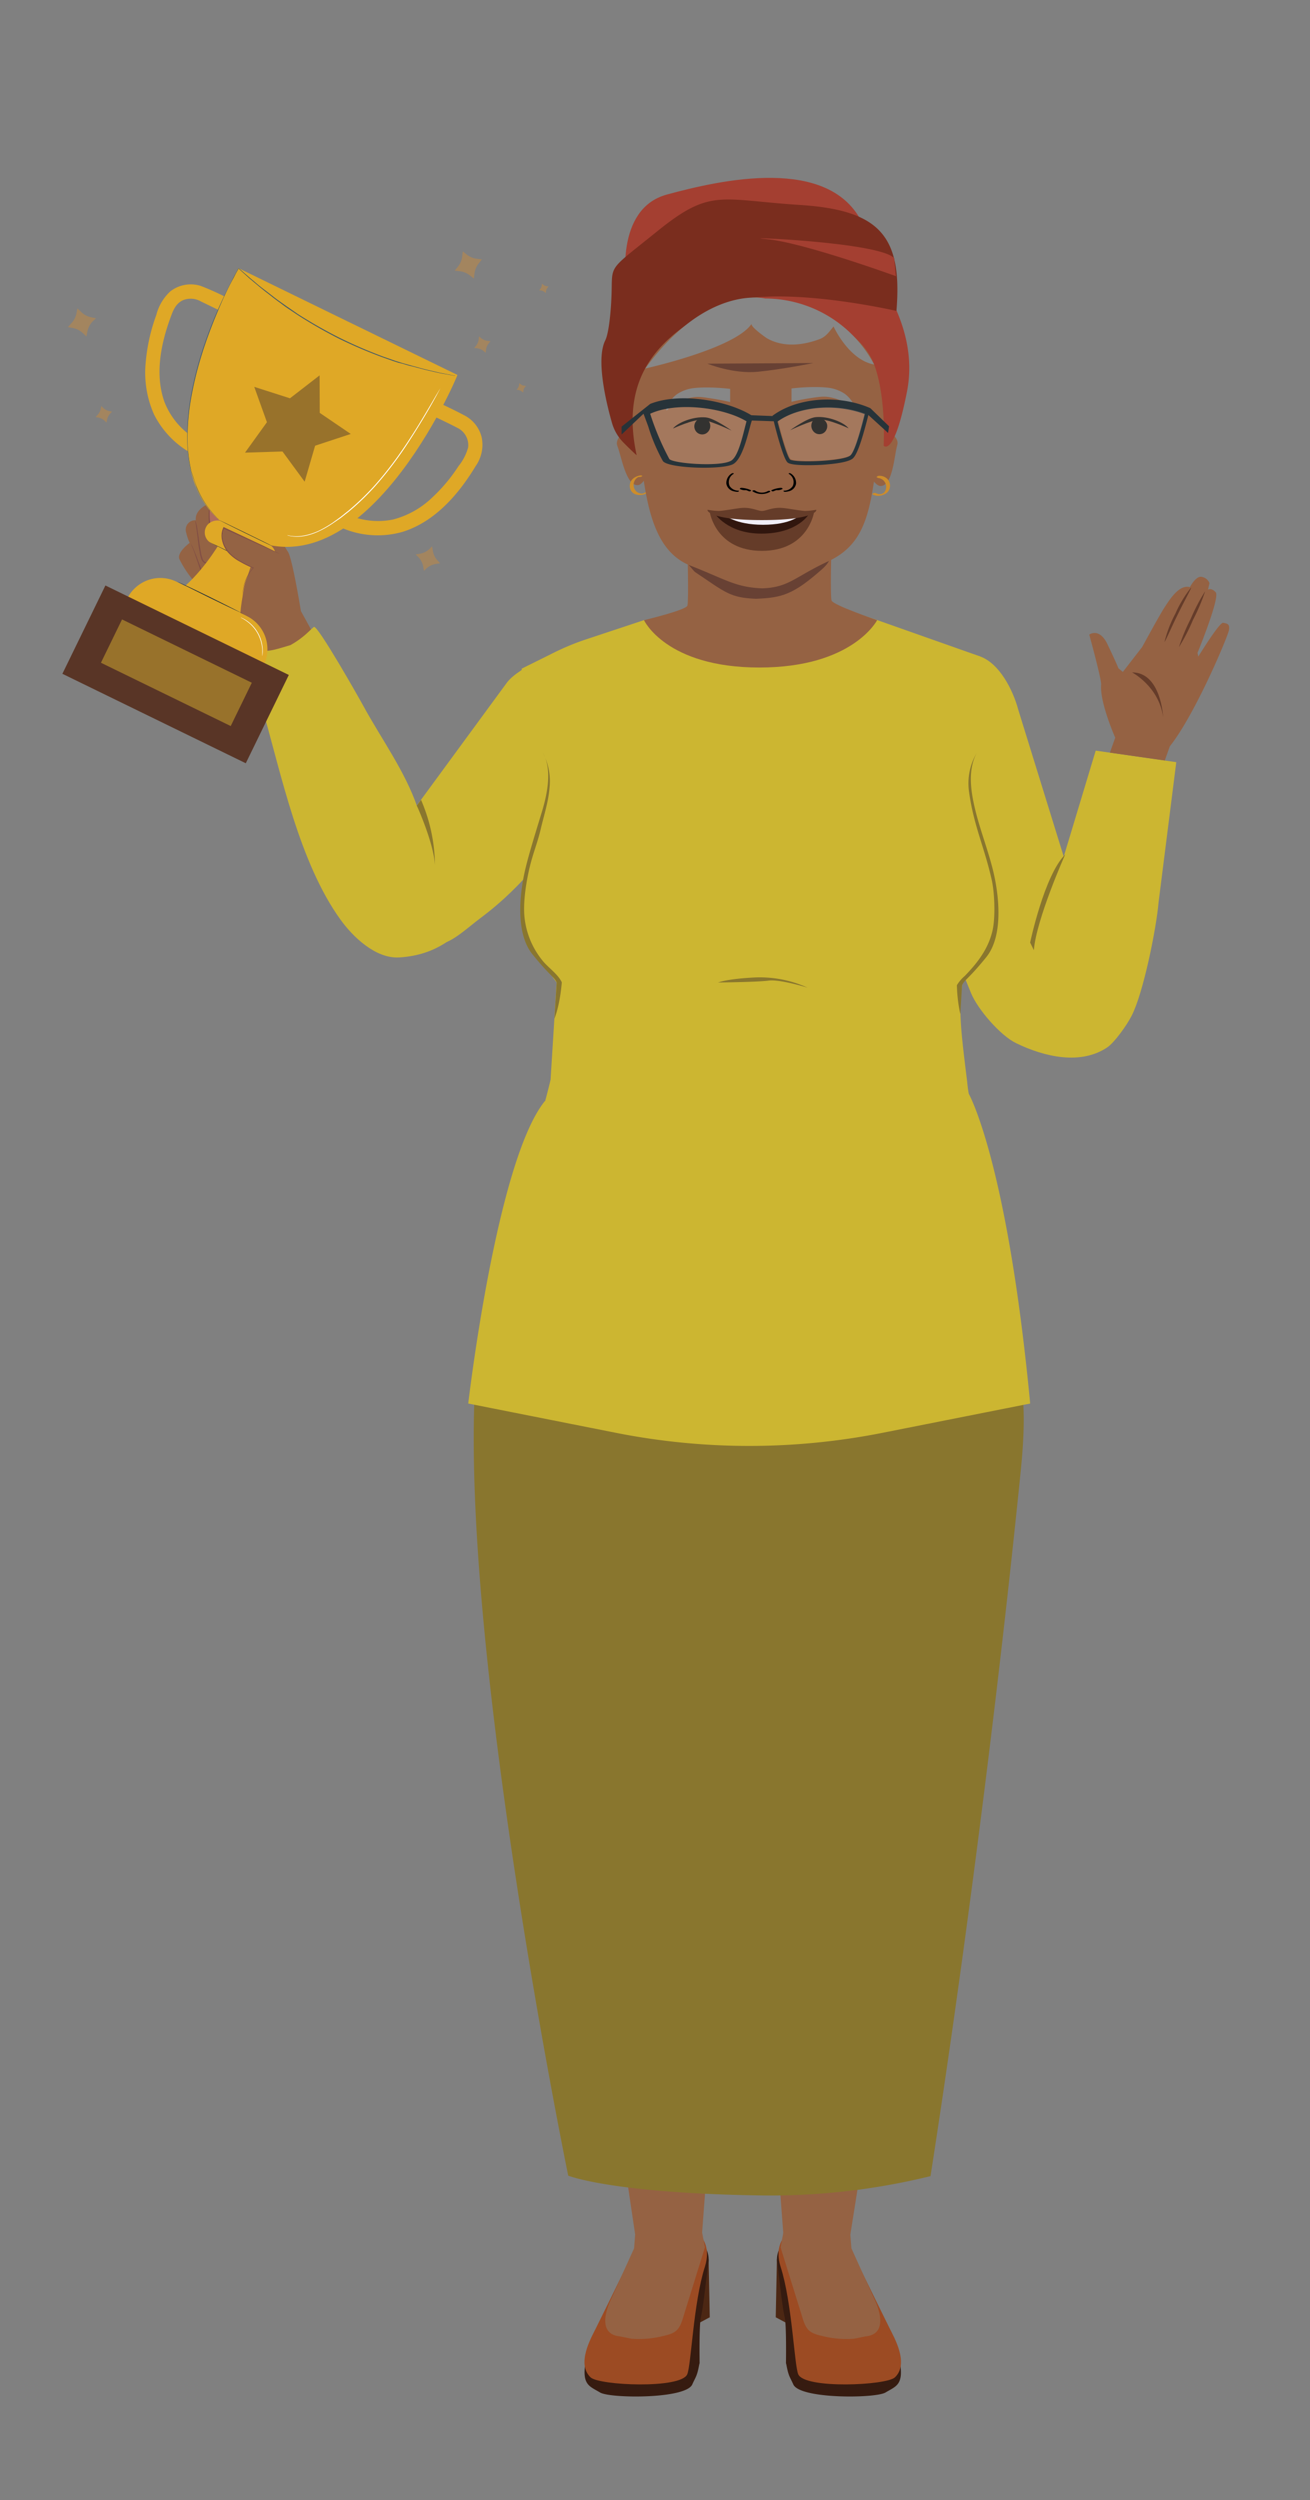 <svg xmlns="http://www.w3.org/2000/svg" viewBox="0 0 432.8 825.52"><rect x="0" y="0" width="432.8" height="825.52" fill="#808080" stroke="none"/><defs><style>.cls-1{fill:#946344;}.cls-2{fill:#af6c5d;}.cls-3{fill:#824f45;}.cls-4{fill:#df8c26;opacity:0.37;}.cls-5{fill:#dfa826;}.cls-6{fill:#273339;}.cls-7{fill:#475c66;}.cls-8{fill:#98722b;}.cls-31,.cls-9{fill:#fff;}.cls-10{fill:#ccb631;}.cls-11{fill:#c95744;}.cls-12{fill:#642b11;}.cls-13{fill:#593526;}.cls-14{fill:#89762e;}.cls-15{fill:#956243;}.cls-16{fill:#4c2713;}.cls-17{fill:#361b10;}.cls-18{fill:#9c4b23;}.cls-19{fill:#242f34;}.cls-20{fill:#653c2a;}.cls-21{fill:#684134;}.cls-22{fill:#ce8d2a;}.cls-23{fill:#010101;}.cls-24{fill:#878787;}.cls-25{fill:#13110f;}.cls-26{fill:#a43f31;}.cls-27{fill:#7a2d1e;}.cls-28{fill:#653c29;}.cls-29{fill:#31160e;}.cls-30{fill:#f1eef7;}.cls-31{opacity:0.14;}</style></defs><g id="Layer_1" data-name="Layer 1"><path class="cls-1" d="M106.13,213.94l-6.72-12.19s-2.84-17.56-4.3-19.6-6.73-12.61-6.73-12.61l-16.3-7.3a4.23,4.23,0,0,0-2.67,3.89s-5.14,1.77-4.72,5.66a3.09,3.09,0,0,0-3.32,2.86,3,3,0,0,0,.17,1.29,15.32,15.32,0,0,0,1.13,3.3c-.62.47-4.27,3.31-3.4,5.37a34.84,34.84,0,0,0,5.84,8.4,3.75,3.75,0,0,0,3.45,1h0l3.7,5s5.18,8.64,9.14,12l2.67,1.83,6,12.16A34.17,34.17,0,0,0,106.13,213.94Z"/><path class="cls-2" d="M69.7,175.13a23.88,23.88,0,0,1-.25-9.6l5.33.77a29.46,29.46,0,0,1,.16,4.88,5.92,5.92,0,0,1-2,4.89,2.14,2.14,0,0,1-2.79.17A2.62,2.62,0,0,1,69.7,175.13Z"/><path class="cls-3" d="M74.78,166.3a2.57,2.57,0,0,1,.21.94,20.69,20.69,0,0,1,.08,2.61c0,.56,0,1.15,0,1.83a6.84,6.84,0,0,1-.34,2.06,5.22,5.22,0,0,1-1.14,2,3.19,3.19,0,0,1-2.26,1.1,1.7,1.7,0,0,1-1.26-.51,2.4,2.4,0,0,1-.54-1.15,14.58,14.58,0,0,1-.45-2.26,21.78,21.78,0,0,1-.11-3.87c.06-1.11.21-1.91.27-2.6a5.93,5.93,0,0,1,.2-.93,3.77,3.77,0,0,1,0,.95c-.05.61-.13,1.5-.16,2.58a25.67,25.67,0,0,0,.2,3.82,18.25,18.25,0,0,0,.45,2.2,2.2,2.2,0,0,0,.47,1,1.24,1.24,0,0,0,1,.39,2.75,2.75,0,0,0,2-1,5.16,5.16,0,0,0,1.11-1.89,6.84,6.84,0,0,0,.35-2c0-.64,0-1.25,0-1.85,0-1.1.06-2,0-2.58S74.76,166.31,74.78,166.3Z"/><path class="cls-3" d="M71.44,176.69a.73.73,0,0,1,.08.25,3.7,3.7,0,0,1,.25.73,6.72,6.72,0,0,1,.45,2.81,8.56,8.56,0,0,1-1.2,4.09,3.17,3.17,0,0,1-2,1.51,2.25,2.25,0,0,1-1.4-.16,2.21,2.21,0,0,1-1-1.06,12.36,12.36,0,0,1-.67-2.61c-.16-.85-.32-1.73-.4-2.44-.18-1.56-.35-3-.5-4.16s-.3-2.14-.41-2.79a6,6,0,0,1-.13-1,5.79,5.79,0,0,1,.34,1,20.19,20.19,0,0,1,.51,2.79c.19,1.19.38,2.6.59,4.14.12.78.26,1.59.41,2.43a12.05,12.05,0,0,0,.66,2.51,1.85,1.85,0,0,0,.82.88,1.7,1.7,0,0,0,1.15.14,2.84,2.84,0,0,0,1.83-1.34A9,9,0,0,0,72,180.49a7.75,7.75,0,0,0-.32-2.75A7.32,7.32,0,0,1,71.44,176.69Z"/><path class="cls-3" d="M71.5,183.71a1.67,1.67,0,0,1,.23.23,6.76,6.76,0,0,1,.55.74,10.49,10.49,0,0,1,1.38,3.07,7.44,7.44,0,0,1-.13,5,4.07,4.07,0,0,1-2.06,2.18,2.15,2.15,0,0,1-1.67,0,3.16,3.16,0,0,1-1.22-1.16,40.58,40.58,0,0,1-2.42-5.64l-1.61-4.72a25.45,25.45,0,0,0-1.2-3.12,11.56,11.56,0,0,1-.41-1.17l.11.3c.06.19.24.45.4.81.36.71.81,1.77,1.33,3.11s1.09,2.92,1.76,4.64A44.28,44.28,0,0,0,69,193.53a2.41,2.41,0,0,0,1.05,1,1.74,1.74,0,0,0,1.38,0,3.79,3.79,0,0,0,1.81-2,7.3,7.3,0,0,0,.21-4.75A13.64,13.64,0,0,0,71.5,183.71Z"/><path class="cls-4" d="M159,111.68l-.76-.61-.09,1a4.2,4.2,0,0,1-.88,2.08l-.62.74,1,.11a3.91,3.91,0,0,1,2.08.88l.73.6.12-1a3.91,3.91,0,0,1,.88-2.08l.59-.75-.94-.11A4.1,4.1,0,0,1,159,111.68Z"/><path class="cls-4" d="M179.48,94l-.43-.34-.06.54a2.54,2.54,0,0,1-.5,1.21l-.37.44.56.06a2.22,2.22,0,0,1,1.2.5l.45.36.06-.56a2.36,2.36,0,0,1,.5-1.21l.35-.43-.54-.07A2.28,2.28,0,0,1,179.48,94Z"/><path class="cls-4" d="M172,126.85l-.43-.35-.07.54a2.36,2.36,0,0,1-.5,1.22l-.35.43.55.07a2.41,2.41,0,0,1,1.22.51l.43.35.06-.56a2.22,2.22,0,0,1,.5-1.2l.36-.45-.56-.06A2.36,2.36,0,0,1,172,126.85Z"/><path class="cls-4" d="M34.15,134.72l-.71-.67-.17.95a4,4,0,0,1-1.05,2l-.65.7.93.18a3.89,3.89,0,0,1,2,1l.68.66.2-.94a4,4,0,0,1,1-2l.65-.7-.93-.17A4.25,4.25,0,0,1,34.15,134.72Z"/><path class="cls-4" d="M26.74,102.92l-1.17-1.11-.3,1.6a6.84,6.84,0,0,1-1.74,3.37L22.42,108l1.59.3A6.67,6.67,0,0,1,27.38,110l1.17,1.11.31-1.59a6.67,6.67,0,0,1,1.74-3.38l1.14-1.07-1.59-.3A6.68,6.68,0,0,1,26.74,102.92Z"/><path class="cls-4" d="M154.14,84l-1.25-1-.18,1.62a6.65,6.65,0,0,1-1.48,3.49l-1,1.25,1.61.18A6.7,6.7,0,0,1,155.32,91l1.25,1,.18-1.61a6.81,6.81,0,0,1,1.48-3.5l1-1.25-1.59-.19A6.73,6.73,0,0,1,154.14,84Z"/><path class="cls-4" d="M143,181.79l-.25-1.41-1,1a6.24,6.24,0,0,1-3,1.44l-1.41.25,1,1a6.16,6.16,0,0,1,1.48,3l.24,1.42,1.06-1A6.08,6.08,0,0,1,144,186.2l1.42-.23-1-1.06A6.11,6.11,0,0,1,143,181.79Z"/><path class="cls-5" d="M142.91,132c3.4,1.65,6.84,3.18,10.22,5a11.14,11.14,0,0,1,6,7.35,12.24,12.24,0,0,1-2,9.57c-5.6,9.28-13.46,18.37-24.12,21.68a29.83,29.83,0,0,1-21.84-2.14c-2.76-1.32-.68-5.63,2.1-4.3a25,25,0,0,0,16.58,2.37,29.14,29.14,0,0,0,12.67-7,54.82,54.82,0,0,0,9-10.68,16.61,16.61,0,0,0,3.15-6.14,6.33,6.33,0,0,0-3.54-6.43c-3.36-1.76-6.81-3.34-10.22-5a2.39,2.39,0,0,1,2.09-4.29Z"/><path class="cls-5" d="M76.05,104.23c-3.21-1.55-6.4-3.13-9.62-4.67a6.79,6.79,0,0,0-5.94-.45c-2.57,1.15-3.4,3.65-4.28,6.09-3.15,8.65-5.09,18.82-1.8,27.71A24.69,24.69,0,0,0,67.2,146.24c2.74,1.39.65,5.67-2.07,4.4A30.24,30.24,0,0,1,50.9,136.86a34,34,0,0,1-2.77-17.1A60.55,60.55,0,0,1,51.64,104a16,16,0,0,1,4.59-7.76,11,11,0,0,1,10-1.87A88.76,88.76,0,0,1,78.15,100a2.38,2.38,0,0,1-2.1,4.22Z"/><path class="cls-5" d="M72.42,179.58l6,1.38h0l.12.11.14,0h0l4.9,4S79,196.28,79.33,206.16l-10.41-5.08-.29-.14-10.44-5.08C66.27,190.11,72.42,179.58,72.42,179.58Z"/><rect class="cls-5" x="75.33" y="167.01" width="8" height="25.05" rx="3.94" transform="translate(-116.81 172.16) rotate(-64.01)"/><path class="cls-5" d="M78.79,88.54,115,106.2l1.92.93,34.2,16.67c-.12.85-31.25,73.75-70.58,53.07h0C39.92,158.59,78.25,89.17,78.79,88.54Z"/><path class="cls-6" d="M69,178.91s3.61,1.88,8.12,4.07,8.17,4,8.21,3.89-3.65-1.81-8.09-4S69,178.9,69,178.91Z"/><path class="cls-6" d="M72.14,171.61s3.9,2,8.76,4.36,8.85,4.33,8.81,4.22-3.9-2-8.76-4.37S72.18,171.56,72.14,171.61Z"/><path class="cls-6" d="M58.48,192s4.85,2.48,10.89,5.47,11,5.19,11,5.19-4.83-2.49-10.89-5.48S58.5,191.94,58.48,192Z"/><path class="cls-7" d="M78.79,88.54l.06.18.46.41,1.76,1.59,1.27,1.15,1.56,1.31c1.13.93,2.37,2,3.84,3.14.72.56,1.5,1.14,2.28,1.77s1.67,1.27,2.48,1.86l1.34,1c.23.16.45.34.69.5l.7.48,3,2a153.15,153.15,0,0,0,13.75,7.88A154,154,0,0,0,126.48,118l3.35,1.18.82.27.8.26,1.62.4c1,.31,2.06.64,3,.83l2.79.73c1.77.5,3.4.83,4.82,1.17l2,.44,1.69.3,2.32.42.61.11.21,0-.2-.06-.61-.12-2.32-.46-1.67-.32c-.62-.12-1.29-.3-2-.46-1.43-.34-3-.67-4.83-1.18l-2.78-.76-3-.83-1.57-.49-.81-.24-.81-.29-3.35-1.17a149.8,149.8,0,0,1-14.5-6.26,153.9,153.9,0,0,1-13.74-7.83l-2.88-2-.72-.48-.69-.5-1.34-.95c-.87-.62-1.75-1.25-2.47-1.84l-2.3-1.78C86.45,95,85.2,94,84.07,93c-.56-.47-1.1-.89-1.57-1.3s-.9-.8-1.29-1.12l-1.78-1.56L79,88.65Z"/><polygon class="cls-8" points="105.59 123.94 95.8 131.51 84 127.73 88.19 139.4 80.95 149.45 93.33 149.07 100.65 159.04 104.11 147.16 115.88 143.28 105.64 136.32 105.59 123.94"/><path class="cls-7" d="M78.79,88.54l-.12.2-.33.6c-.28.52-.7,1.27-1.23,2.26-1,2-2.52,4.88-4.18,8.54s-3.52,8.08-5.24,13.11A114.93,114.93,0,0,0,63.21,130a74.22,74.22,0,0,0-1.29,17.22,47.35,47.35,0,0,0,1,7.5l.19.86.28.8.27.81.27.78,1,3a30.75,30.75,0,0,0,5,8.1c.72.85,1.32,1.49,1.74,1.9l.5.48.16.15a1.29,1.29,0,0,0-.15-.17c-.05-.14-.27-.28-.48-.48-.41-.44-1-1.06-1.71-1.92A30.3,30.3,0,0,1,64,157.88l-.27-.79-.27-.79-.28-.81-.16-.86a49.39,49.39,0,0,1-1-7.47A74.35,74.35,0,0,1,63.41,130a117,117,0,0,1,4.45-16.67c1.72-5,3.57-9.46,5.2-13.13a87.8,87.8,0,0,1,4.19-8.56c.5-1,.92-1.78,1.21-2.26l.32-.59Z"/><path class="cls-9" d="M94.91,176.76l.18.05.55.15a13.77,13.77,0,0,0,2.13.26,14.72,14.72,0,0,0,3.37-.34,20.64,20.64,0,0,0,4.26-1.47,33.42,33.42,0,0,0,4.72-2.72L112.6,171l2.54-2a82,82,0,0,0,10.19-10.05A123.11,123.11,0,0,0,134,147.47c2.43-3.65,4.52-7.07,6.23-9.91s3-5.2,3.93-6.87l1-1.87.26-.48.09-.17-.1.16-.3.47L144,130.66c-.94,1.61-2.33,4-4,6.79s-3.79,6.22-6.25,9.86a122.51,122.51,0,0,1-8.63,11.42,84.35,84.35,0,0,1-10.15,10c-.87.67-1.69,1.36-2.52,2L110,172.51a37.09,37.09,0,0,1-4.68,2.73,21.88,21.88,0,0,1-4.24,1.45,15.09,15.09,0,0,1-3.35.37,12.61,12.61,0,0,1-2.13-.22l-.54-.13Z"/><path class="cls-9" d="M88.22,181.27a2.17,2.17,0,0,1,.57,2.64,5.25,5.25,0,0,1-1.27,1.65l-.64.61a2.6,2.6,0,0,0,.73-.49A4.53,4.53,0,0,0,88.89,184a2.45,2.45,0,0,0-.11-2.13,1.2,1.2,0,0,0-.44-.48C88.32,181.29,88.24,181.26,88.22,181.27Z"/><path class="cls-1" d="M92.44,182.84,74,174.34a7.85,7.85,0,0,0,1.94,8.43,22.81,22.81,0,0,0,7.79,4.79c-4.36,4.57-5.27,14.7,1.78,19.83"/><path class="cls-3" d="M83,204.92a.7.7,0,0,0-.22-.27,4,4,0,0,1-.63-.86,12.21,12.21,0,0,1-1.55-3.57,14.08,14.08,0,0,1-.22-6,13.3,13.3,0,0,1,3.32-6.83l.09.28a41,41,0,0,1-4.42-2.16,13.9,13.9,0,0,1-4.13-3.21,9.21,9.21,0,0,1-1.89-4,6.49,6.49,0,0,1,.43-4.12l.07-.17.15.07,13.18,6.2L91,182.15l1,.49.34.19s-.11,0-.37-.13l-1-.43-3.85-1.74-13.3-6.05.25-.08a6.27,6.27,0,0,0-.42,3.82A9.1,9.1,0,0,0,75.41,182a13.9,13.9,0,0,0,3.9,3.17,41.9,41.9,0,0,0,4.33,2.2l.22.09-.18.19a13.12,13.12,0,0,0-3.25,6.64,14.51,14.51,0,0,0,.18,5.87,12.79,12.79,0,0,0,1.46,3.57Z"/><path class="cls-10" d="M145.7,296.7c-.58-16.4-2.54-14.93-7.83-30.27C133.77,254.55,126,244,120,233c-1.13-2.1-15.13-26.84-16.3-26s-3.18,3.47-7.74,6c-6,1.78-7.13,2.34-13.35,1.68l-1.41,3.73c.41,0,1.65,5.93,1.78,6.39,1.19,4.29,2.58,5.14,3.8,9.43,6.14,21.5,12.16,50.67,25.7,69.39,4,5.58,11.58,13,19.47,12.5,12.72-.78,19.09-7.51,23.07-11.58C154.46,304,145.73,297.66,145.7,296.7Z"/><path class="cls-11" d="M150.41,274.71a51.44,51.44,0,0,0-4.14-9.8,159.14,159.14,0,0,1,5.23,15.53A34.64,34.64,0,0,0,150.41,274.71Z"/><path class="cls-10" d="M192.84,213.92c-6.53-.33-21.36,6.21-25.32,11.4l-29.66,40.43c0,19.1,9.81,27.24-1.72,43.66,0,0,9.21,2.34,10.13,2.08,4-1.1,8.3-5.25,12.59-8.46,15.35-11.46,21.64-22.73,35.38-35.89l24.93-54.47Z"/><path class="cls-12" d="M258.6,319.41A37.2,37.2,0,0,0,242,316.13c-9.18.44-12,1.62-12,1.62s12.55-.11,16.18-.59S258.6,319.41,258.6,319.41Z"/><path class="cls-5" d="M81.5,203.38l-23.16-11.3A12.2,12.2,0,0,0,42,197.7l-.08.17h0l45.12,22h0l.08-.17a12.19,12.19,0,0,0-5.62-16.31Z"/><rect class="cls-13" x="41.79" y="188.98" width="32.44" height="67.41" transform="translate(-167.57 177.22) rotate(-64.01)"/><rect class="cls-8" x="50.32" y="198.29" width="15.91" height="47.7" transform="translate(-166.94 177.16) rotate(-64.01)"/><path class="cls-9" d="M79.51,203.89a3,3,0,0,0,.55.31,13,13,0,0,1,1.41.9,12.2,12.2,0,0,1,3.66,4.1,12.66,12.66,0,0,1,1.52,5.3c0,.71,0,1.29,0,1.68l0,.62,0-.16a2.79,2.79,0,0,0,.08-.45,10.75,10.75,0,0,0,.07-1.7,12.12,12.12,0,0,0-1.48-5.39,11.8,11.8,0,0,0-5.23-5,2.77,2.77,0,0,0-.43-.18Z"/><path class="cls-14" d="M137.71,266s5.54,12.12,6,19.65a55.72,55.72,0,0,0-4.6-21.54Z"/><path class="cls-12" d="M187.89,324c-1.23-2.61-4.34-4.66-6.14-6.9a26.16,26.16,0,0,1-5.87-14.65A55.41,55.41,0,0,1,177.66,287c1.1-4.52,2.44-7.6,3.51-12.12,1-4.3,2.42-8.59,2.78-13a19.46,19.46,0,0,0-2.2-11.41c3.22,5.49,1.42,13.66-.31,19.27-1.82,5.89-4.09,13.46-5.1,17.56-1.81,7.34-3.58,20.71,2.16,27.8s7,7.19,7.76,9c.62,1.43.82,7.94.87,10.57C187.43,329.67,189.25,326.87,187.89,324Z"/><path class="cls-12" d="M187.13,334.59a20.8,20.8,0,0,0,0,3.51l0-2.4S187.14,335.27,187.13,334.59Z"/></g><g id="Layer_2" data-name="Layer 2"><path class="cls-15" d="M282.64,334s41.71,44.77,42.53,94.6c.48,29.8-44.23,309.17-44.23,309.17l-22.05,1.05L237.07,447.19l-19-90.72Z"/><polygon class="cls-16" points="258.58 751 260.78 767.5 256.29 765.11 256.68 745.88 258.58 751"/><path class="cls-17" d="M297.46,780.81c-.6-4.32-6.56-16.43-6.56-16.43l-27.09,10.27-5.64-33.21a7.85,7.85,0,0,0-1.4,5.75c.54,3.32,1.57,14.09,2.47,17.83.63,2.6.43,15.21.43,15.21l.15.59c.69,3.84,1.24,4.11,2.27,6.45,2.14,4.88,27.16,4.66,30.47,2.67S298.38,787.52,297.46,780.81Z"/><path class="cls-18" d="M258.89,738.86s-3,3.23-1,9.54c3.82,11.88,4.53,32.55,5.84,35.54,2.14,4.88,29.14,3.68,31.94,1,4.77-4.54-.25-13.16-1.78-16.24-6.55-13.22-13.36-27.23-13.36-27.23Z"/><path class="cls-15" d="M280.72,735l.57,7.34,8.15,18c2.14,5.27,2.3,10.48-3.36,11.06-.09,0-3.77.77-3.87.78a32.44,32.44,0,0,1-10-.76c-4.07-.93-5.6-1.52-6.88-5.5L257.88,742l1.34-7C267,735.13,272.91,735.29,280.72,735Z"/><path class="cls-15" d="M208.14,334s-38.71,44.77-39.52,94.6c-.49,29.8,41.22,309.17,41.22,309.17l22,1.05,21.82-291.67,19-90.72Z"/><g id="freepik--character-2--inject-2"><path class="cls-14" d="M327.28,392.72c-2.33-17.67-12-31.19-16.39-47.69-.52-1.94-1-3.89-1.44-5.85a30.53,30.53,0,0,1,0-12l-3-.23q-18.69-1.34-37.37-2.64t-37.37-2.44q-14.94-.91-29.87-1.66L201,322.1c1.23-2.87-18.94,40.84-38.9,102.08-21.42,65.69,25.63,294.16,25.63,294.16s14.53,5.92,64.79,6.55a221.56,221.56,0,0,0,54.91-6.39c10.44-67,21.84-153.87,29.82-233,3.34-33.11-2.71-33.45-6.22-66.6C330.93,418.37,327.35,393.23,327.28,392.72Z"/></g><polygon class="cls-16" points="232.2 751 230 767.5 234.49 765.11 234.11 745.88 232.2 751"/><path class="cls-17" d="M193.32,780.81c.6-4.32,6.57-16.43,6.57-16.43L227,774.65l5.64-33.21a7.8,7.8,0,0,1,1.4,5.75c-.54,3.32-1.57,14.09-2.47,17.83-.63,2.6-.43,15.21-.43,15.21l-.15.59c-.69,3.84-1.24,4.11-2.27,6.45-2.14,4.88-27.16,4.66-30.47,2.67S192.4,787.52,193.32,780.81Z"/><path class="cls-18" d="M231.89,738.86s3,3.23,1,9.54c-3.82,11.88-4.53,32.55-5.84,35.54-2.14,4.88-29.14,3.68-31.94,1-4.77-4.54.25-13.16,1.78-16.24,6.55-13.22,13.36-27.23,13.36-27.23Z"/><path class="cls-15" d="M210.06,735l-.57,7.34-8.15,18c-2.14,5.27-2.3,10.48,3.36,11.06.09,0,3.78.77,3.87.78a32.44,32.44,0,0,0,10-.76c4.07-.93,5.6-1.52,6.89-5.5L232.9,742l-1.34-7C223.76,735.13,217.87,735.29,210.06,735Z"/><path class="cls-19" d="M209.92,210.85l-1,9.22-2.47,22.27-3,26.83-2.57,23.21-.86,7.69-.26,2.4a4.92,4.92,0,0,0-.14,1.26.39.39,0,0,1,0,.15c0,.4,1.25.15,1.29-.2l1-9.22,2.47-22.27,3-26.83,2.57-23.21.86-7.7.26-2.39a4.92,4.92,0,0,0,.14-1.26.47.47,0,0,1,0-.16c0-.39-1.25-.14-1.29.21Z"/><path class="cls-10" d="M362,247.84l-10.56,35-15.05-48.6c-1.74-6.51-6.26-15.27-12.62-17.51L308,212.9l-10.74,57.29,23.55,57.7c2.19,5.34,9.66,14,14.86,16.52,9.56,4.66,21.48,7.26,30.16,1.4,2.37-1.6,6.42-7.25,8-10.35,3.92-7.5,8.24-29.09,8.94-37.53l5.85-46.28Z"/><path class="cls-10" d="M325.38,376.84c-.76-3.8-2.36-6.47-3.83-10.1a38.47,38.47,0,0,1-2-9.49c-2.06-16.48-2.91-23.93-1.69-31.93.87-5.64,10.85-15.08,14.55-25.88,3.24-9.48-8.58-82.7-8.58-82.7l-34-12L281,201.87l-.63-.32a3.92,3.92,0,0,0,0,1.29l.11.68c-4.29,6.67-12.24,11.56-21.58,12.23a76.15,76.15,0,0,1-9.41.09,31.68,31.68,0,0,1-24-12.31l.63-.19-13.37,1.42-19,6.3A82.37,82.37,0,0,0,183,215.49l-10.64,5.28,2.21,60.7c.83,13.3-6.06,18.37.23,30.48l9.1,12.44-2,32.11a236.31,236.31,0,0,1-9,29.27H327.09C326.43,383,326,379.66,325.38,376.84Z"/><path class="cls-14" d="M266.81,326.1a38.36,38.36,0,0,0-17.15-3.38c-9.48.45-12.41,1.67-12.41,1.67s12.95-.12,16.7-.62S266.81,326.1,266.81,326.1Z"/><path class="cls-10" d="M154.7,463.41S164,383.35,180,363.57l140.09-2.38s12.66,22.25,20.26,102.22l-48.78,9.67a226.26,226.26,0,0,1-88.08,0Z"/><path class="cls-15" d="M274.73,198.28c-.47-1.51-.05-17.59-.05-17.59l-23.79,3.66-23.78-3.66s.48,17.76,0,19.27-14.35,4.8-14.35,4.8S220,220.4,250.89,220.4s38.9-15.64,38.9-15.64S275.21,199.79,274.73,198.28Z"/><path class="cls-15" d="M368.45,243.56S363.27,231.9,363.8,226c.14-1.65-3.93-16.47-3.93-16.47s3.31-2.44,6,3.15,3.66,8,3.66,8l1.44,1.17,6.4-8.25s5.73-10.55,7.34-13,4.82-7.75,8.42-6.74c0,0,2.09-4.11,4.15-3.33a3.31,3.31,0,0,1,2.31,2l-.49,2.19s1-.83,2.54.83-6,20-6,20l.26,1.23s7-11.41,8.22-11.15,2.28.3,1.9,2.44-11.17,27.85-19.53,38.34l-1.66,4.68-18.14-2.59Z"/><path class="cls-20" d="M398.16,195.21a63.16,63.16,0,0,1-4,9.42,62.7,62.7,0,0,1-4.68,9.07,64.14,64.14,0,0,1,3.93-9.42A63.34,63.34,0,0,1,398.16,195.21Z"/><path class="cls-20" d="M393.51,194c.19.12-2,4-4.42,8.92s-4.13,9-4.35,9a39.77,39.77,0,0,1,3.59-9.32A38.69,38.69,0,0,1,393.51,194Z"/><path class="cls-20" d="M374,222s8.89,4.62,10.3,14.82C384.28,236.84,383.64,222,374,222Z"/><path class="cls-14" d="M351.91,282.15s-9.56,21.42-10.34,31.57l-1.23-2.5S345,289,351.91,282.15Z"/><path class="cls-14" d="M183.92,324.39c-.81-1.86-2.09-2-8-9.29s-4.1-21.11-2.23-28.69c1-4.23,3.39-12,5.27-18.13,1.78-5.79,3.64-14.22.32-19.89a20.12,20.12,0,0,1,2.27,11.78c-.37,4.58-1.83,9-2.87,13.44-1.1,4.67-2.49,7.85-3.63,12.52s-2.16,11-1.83,15.95a27,27,0,0,0,6.06,15.13c1.86,2.31,5.07,4.42,6.33,7.12,0,0-.48,7.07-2.44,12Z"/><path class="cls-14" d="M317.84,325.32c.82-1.86,2.1-2,8-9.28s4.1-21.12,2.23-28.7c-1.69-6.84-4.3-13.41-5.94-20.26-1.41-5.88-2.43-12.87.55-18.46a19.75,19.75,0,0,0-2.5,13c1.54,11.1,5.07,18.13,7.49,29,.95,4.32,1.23,12.42.22,16.73-1.41,6-5,10.63-9.19,14.93a12.38,12.38,0,0,0-2.56,3,49.88,49.88,0,0,0,1,8.95c0,.18.09.35.14.52Z"/><path class="cls-21" d="M226,184.8c.39.27,3.21,3.79,3.61,4.06,10,6.69,11.51,8.51,20.16,8.84,8.65-.33,12.36-1.45,21.66-9.62,3.14-2.76,2.45-3.68,3.14-4.19C259.06,183.85,241.6,184.69,226,184.8Z"/><path class="cls-15" d="M210.56,137.68s-4.41-6.77-6.91-6.49c-1.52.16,2,3.58,2.43,7.46.58,5.19-3.26,5.85-2.05,8.79s2.77,13.17,6.8,12.74c1.6-.18,3.24-3.72,3.24-3.72S211.87,142.3,210.56,137.68Z"/><path class="cls-22" d="M211.83,156.93c-1.77.2-3.51,1.22-3.75,3.12a3.07,3.07,0,0,0,.59,2.21,2.72,2.72,0,0,0,1.45,1,4.52,4.52,0,0,0,3.87-.61c.18-.12.16-.24-.07-.25a1.56,1.56,0,0,0-.87.23,1.59,1.59,0,0,1-1,.34,3.12,3.12,0,0,1-1-.22,2.49,2.49,0,0,1-1.11-.81,3,3,0,0,1-.05-3.57,2.82,2.82,0,0,1,.73-.69,1.76,1.76,0,0,1,.37-.18l.07,0,.11,0c-.06,0,.15,0,.16,0a1.31,1.31,0,0,0,.83-.29c.16-.19-.16-.2-.29-.19Z"/><path class="cls-15" d="M288.93,138.06s3.7-7.18,6.22-7.16c1.53,0-1.63,3.77-1.67,7.67-.06,5.22,3.83,5.5,2.92,8.54s-1.42,13.39-5.48,13.36c-1.6,0-3.59-3.37-3.59-3.37S288.09,142.79,288.93,138.06Z"/><path class="cls-15" d="M291.86,141.72a0,0,0,0,0,0,0c-.9,4.54-2,9.31-2.76,14.78-2,14.45-4.42,23.73-15.48,28.84s-12.87,8.59-21.75,8.92c-8.88-.33-12.21-3-23.64-7.45-10.54-4.09-13.86-15.86-15.87-30.31-.45-3.22-1-6.19-1.59-9-.42-2.1-.85-4.12-1.24-6.09a.19.19,0,0,0,0-.08v0c-1.42-7.25-2.28-13.94-.33-22,2-8.36,8.91-18.73,19.42-25.28h0a0,0,0,0,0,0,0,41.62,41.62,0,0,1,22.11-6.38c22.79,0,38.37,18.38,41.55,31.67C294.25,127.52,293.32,134.31,291.86,141.72Z"/><path class="cls-23" d="M253.65,162.16a4,4,0,0,1-4.2-.21c-.26-.19-1.15,0-.78.29a5.57,5.57,0,0,0,5.72.17c.16-.1.13-.24-.06-.31a.89.89,0,0,0-.68.06"/><path class="cls-23" d="M248.07,161.84a8.78,8.78,0,0,0-3.09-.77.72.72,0,0,0-.47.15c-.09.08-.11.19,0,.25a3.39,3.39,0,0,0,1.69.39.65.65,0,0,0,.53-.2c.09-.15-.08-.24-.22-.24a2.66,2.66,0,0,1-1.37-.31l-.47.4a7.84,7.84,0,0,1,2.76.69.67.67,0,0,0,.57-.06c.11-.07.23-.22.06-.3"/><path class="cls-23" d="M243.88,162a3.42,3.42,0,0,1-2.81-1.51,3.11,3.11,0,0,1,1.26-4c.15-.1.07-.23-.07-.26a.76.76,0,0,0-.57.13,3.66,3.66,0,0,0-1.71,3.39,3.12,3.12,0,0,0,2.43,2.46,5.62,5.62,0,0,0,1.16.19c.16,0,.45-.06.53-.2s-.07-.22-.22-.22"/><path class="cls-23" d="M254.91,161.84a8.78,8.78,0,0,1,3.08-.77.74.74,0,0,1,.48.15c.09.08.11.19,0,.25a3.41,3.41,0,0,1-1.7.39.64.64,0,0,1-.52-.2c-.09-.15.08-.24.22-.24a2.68,2.68,0,0,0,1.37-.31l.47.4a7.84,7.84,0,0,0-2.76.69.67.67,0,0,1-.57-.06c-.11-.07-.23-.22-.06-.3"/><path class="cls-23" d="M259.1,162a3.39,3.39,0,0,0,2.8-1.51,3.09,3.09,0,0,0-1.26-4c-.14-.1-.06-.23.08-.26a.74.74,0,0,1,.56.13,3.65,3.65,0,0,1,1.72,3.39,3.12,3.12,0,0,1-2.43,2.46,5.61,5.61,0,0,1-1.17.19c-.16,0-.44-.06-.52-.2s.07-.22.22-.22"/><path class="cls-24" d="M261.5,128.31c0,.83,0,1.65,0,2.47,0,.63,0,1.26,0,1.88,2.28-.54,4.23-.89,5.71-1.12,3.11-.49,4.71-.73,6.52-.46a17.83,17.83,0,0,1,4.15,1.19,11.13,11.13,0,0,1,2.19,1c1.54,1,2.17,2.16,2.42,2.06s-.15-1.1-.19-1.21a9.65,9.65,0,0,0-3.29-4.15,12.81,12.81,0,0,0-4.22-1.76c-1.79-.41-6.75-.7-13.33.05"/><path class="cls-25" d="M269.4,138.23a2.88,2.88,0,0,1,3.83,1.81,2.78,2.78,0,0,1-.66,2.53,2.58,2.58,0,0,1-3,.52,2.86,2.86,0,0,1-1.41-3.32,2.55,2.55,0,0,1,1.2-1.54"/><path class="cls-25" d="M261,142.08s5.62-4.09,8.5-4.35c4.2-.39,9.37,1.76,10.86,3.69,0,0-6.85-3.22-9.8-2.87S261,142.08,261,142.08Z"/><path class="cls-24" d="M241.23,128.4l0,2.47c0,.63,0,1.26,0,1.88-2.28-.54-4.23-.89-5.71-1.12-3.11-.49-4.71-.73-6.52-.46a18.66,18.66,0,0,0-4.15,1.18,11.42,11.42,0,0,0-2.19,1.06c-1.54,1-2.17,2.16-2.42,2.06s.15-1.1.19-1.21a9.72,9.72,0,0,1,3.29-4.15,12.56,12.56,0,0,1,4.22-1.76c1.79-.42,6.75-.7,13.34.05"/><path class="cls-25" d="M233.32,138.32a2.73,2.73,0,0,0-3.17,4.34,2.59,2.59,0,0,0,3,.51,2.85,2.85,0,0,0,1.4-3.32,2.57,2.57,0,0,0-1.2-1.53"/><path class="cls-25" d="M241.7,142.17s-5.63-4.09-8.51-4.35c-4.2-.39-9.37,1.76-10.86,3.68,0,0,6.85-3.21,9.8-2.86S241.7,142.17,241.7,142.17Z"/><path class="cls-26" d="M202.62,103.6a82.82,82.82,0,0,1,42.79-6.11c24,3,39.33,12,43.39,22.87s3.14,26.8,3.14,26.8,3.43,4.08,7.72-17.9c6.26-32.06-28.81-60.34-36.59-60.34S213.78,67.75,202.62,103.6Z"/><path class="cls-26" d="M206.92,94.24s-4-25.27,13.39-30S274.39,51,285.1,74.09Z"/><path class="cls-27" d="M206,146.14a15.14,15.14,0,0,1-3.83-6.56c-1.94-6.82-5.32-20.92-2.21-27.18,1.35-2.72,1.89-10.85,2-13.24.68-12.51-2.29-8.68,15.3-22.89s20.63-10.29,47-8.6,33.94,10.24,31.91,35c0,0-43.48-10.07-60.23-1s-31.5,21.45-25.61,48.57C210.46,150.52,208,148.17,206,146.14Z"/><path class="cls-26" d="M296,91.19s-31-11.28-42.93-12.25,37.6.91,42.35,6.31Z"/><path class="cls-22" d="M289.94,157.81a2.94,2.94,0,0,1,2.79,2.4,2.85,2.85,0,0,1-.31,1.92,2.57,2.57,0,0,1-.29.44l-.1.11s-.08.09,0,0h0l-.16.12-.05,0-.19.11a1.93,1.93,0,0,1-.78.25,2.53,2.53,0,0,1-1.44-.33,1,1,0,0,0-.8,0c-.06,0-.57.29-.35.41a4.11,4.11,0,0,0,3.36.2,3.83,3.83,0,0,0,1.56-.9,3.21,3.21,0,0,0,0-4.39,3.66,3.66,0,0,0-2.68-1.05,1.07,1.07,0,0,0-.82.31c-.16.23.14.27.31.27Z"/><path class="cls-28" d="M251.73,170c-6.56,0-17.2-.75-17.2-.75s2,12.63,17.2,12.63,17.19-12.63,17.19-12.63S258.29,170,251.73,170Z"/><path class="cls-29" d="M251.79,170c-3.12,0-15.69-.52-15.69-.52s4.15,6.71,15.44,6.71c12.23,0,15.83-6.61,15.83-6.61Z"/><path class="cls-30" d="M251.93,170.46c-3.12,0-12.62-.51-12.62-.51s3.42,3.32,12.78,3.32,12.33-3.22,12.33-3.22Z"/><path class="cls-28" d="M269.61,168.32a23.55,23.55,0,0,1-3.69.38c-2.59-.21-5.71-.88-7.58-1-3.2-.23-5.22,1-6.61,1s-3.42-1.22-6.61-1c-1.87.14-5,.81-7.58,1a23.57,23.57,0,0,1-3.7-.38c-.46.11.44,3.4,17.89,3.4S270.07,168.43,269.61,168.32Z"/><path class="cls-24" d="M213.18,121.67s29.68-6.53,35.16-14.78c-.59.89,4.66,4.58,5.15,4.86,5.36,3,11.78,2.3,17.33.2,2.11-.8,3.17-2.48,4.57-4.16,0,0,5,11.06,13.41,12.57a40.82,40.82,0,0,0-36-21.8S233.48,93.77,213.18,121.67Z"/><path class="cls-21" d="M233.74,120.08s8.44,3.48,16.68,2.66,18.3-2.87,18.3-2.87"/><path class="cls-6" d="M212.61,136.6l1.55,4.19A59.51,59.51,0,0,0,219,152.22c1.69,2.44,19.75,3,23.25,1s5.27-12.05,6.16-14.37l7.23.24c.71,3,3.16,12.37,4.56,13.61s9.67.85,10.6.81,1.86-.11,3-.23c3.12-.28,6.9-.86,8.05-2,1.7-1.69,3.46-8.05,5-14.07l.25-.94c.05-.22.12-.38.12-.45h0l.27-1.08c-10.49-4.57-24.11-3.51-32.27,2.53l.07.1-7.05-.27c-8.06-4.93-23.65-7.63-33.41-3.75h0l-9.46,7.5,0,2.61ZM261,151.68c-.88-.78-2.81-7.35-4.13-12.48,7.09-5.1,19.37-6,28.74-2.47v.14c-.81,3.22-3,11.8-4.63,13.46-2,2-18.46,2.57-20,1.38Zm-39.91-.21a88,88,0,0,1-6.28-14.86c8.67-4,24-2.18,31.82,2.5-1.15,4.18-2.57,11.48-5.08,13-3.61,2.12-19.4.94-20.46-.6Z"/><path class="cls-31" d="M261.18,151.54c-.87-.78-2.8-7.35-4.13-12.47,7.1-5.11,19.37-6,28.74-2.48v.14c-.81,3.22-3,11.8-4.63,13.46-2,2-18.46,2.57-20,1.38Z"/><path class="cls-31" d="M221.1,151.47a88,88,0,0,1-6.28-14.86c8.67-4,24-2.18,31.82,2.5-1.15,4.18-2.57,11.48-5.08,13-3.61,2.12-19.4.94-20.46-.6Z"/><polygon class="cls-6" points="287.48 134.7 293.73 140.75 293.4 142.95 286.74 136.89 287.48 134.7"/></g></svg>